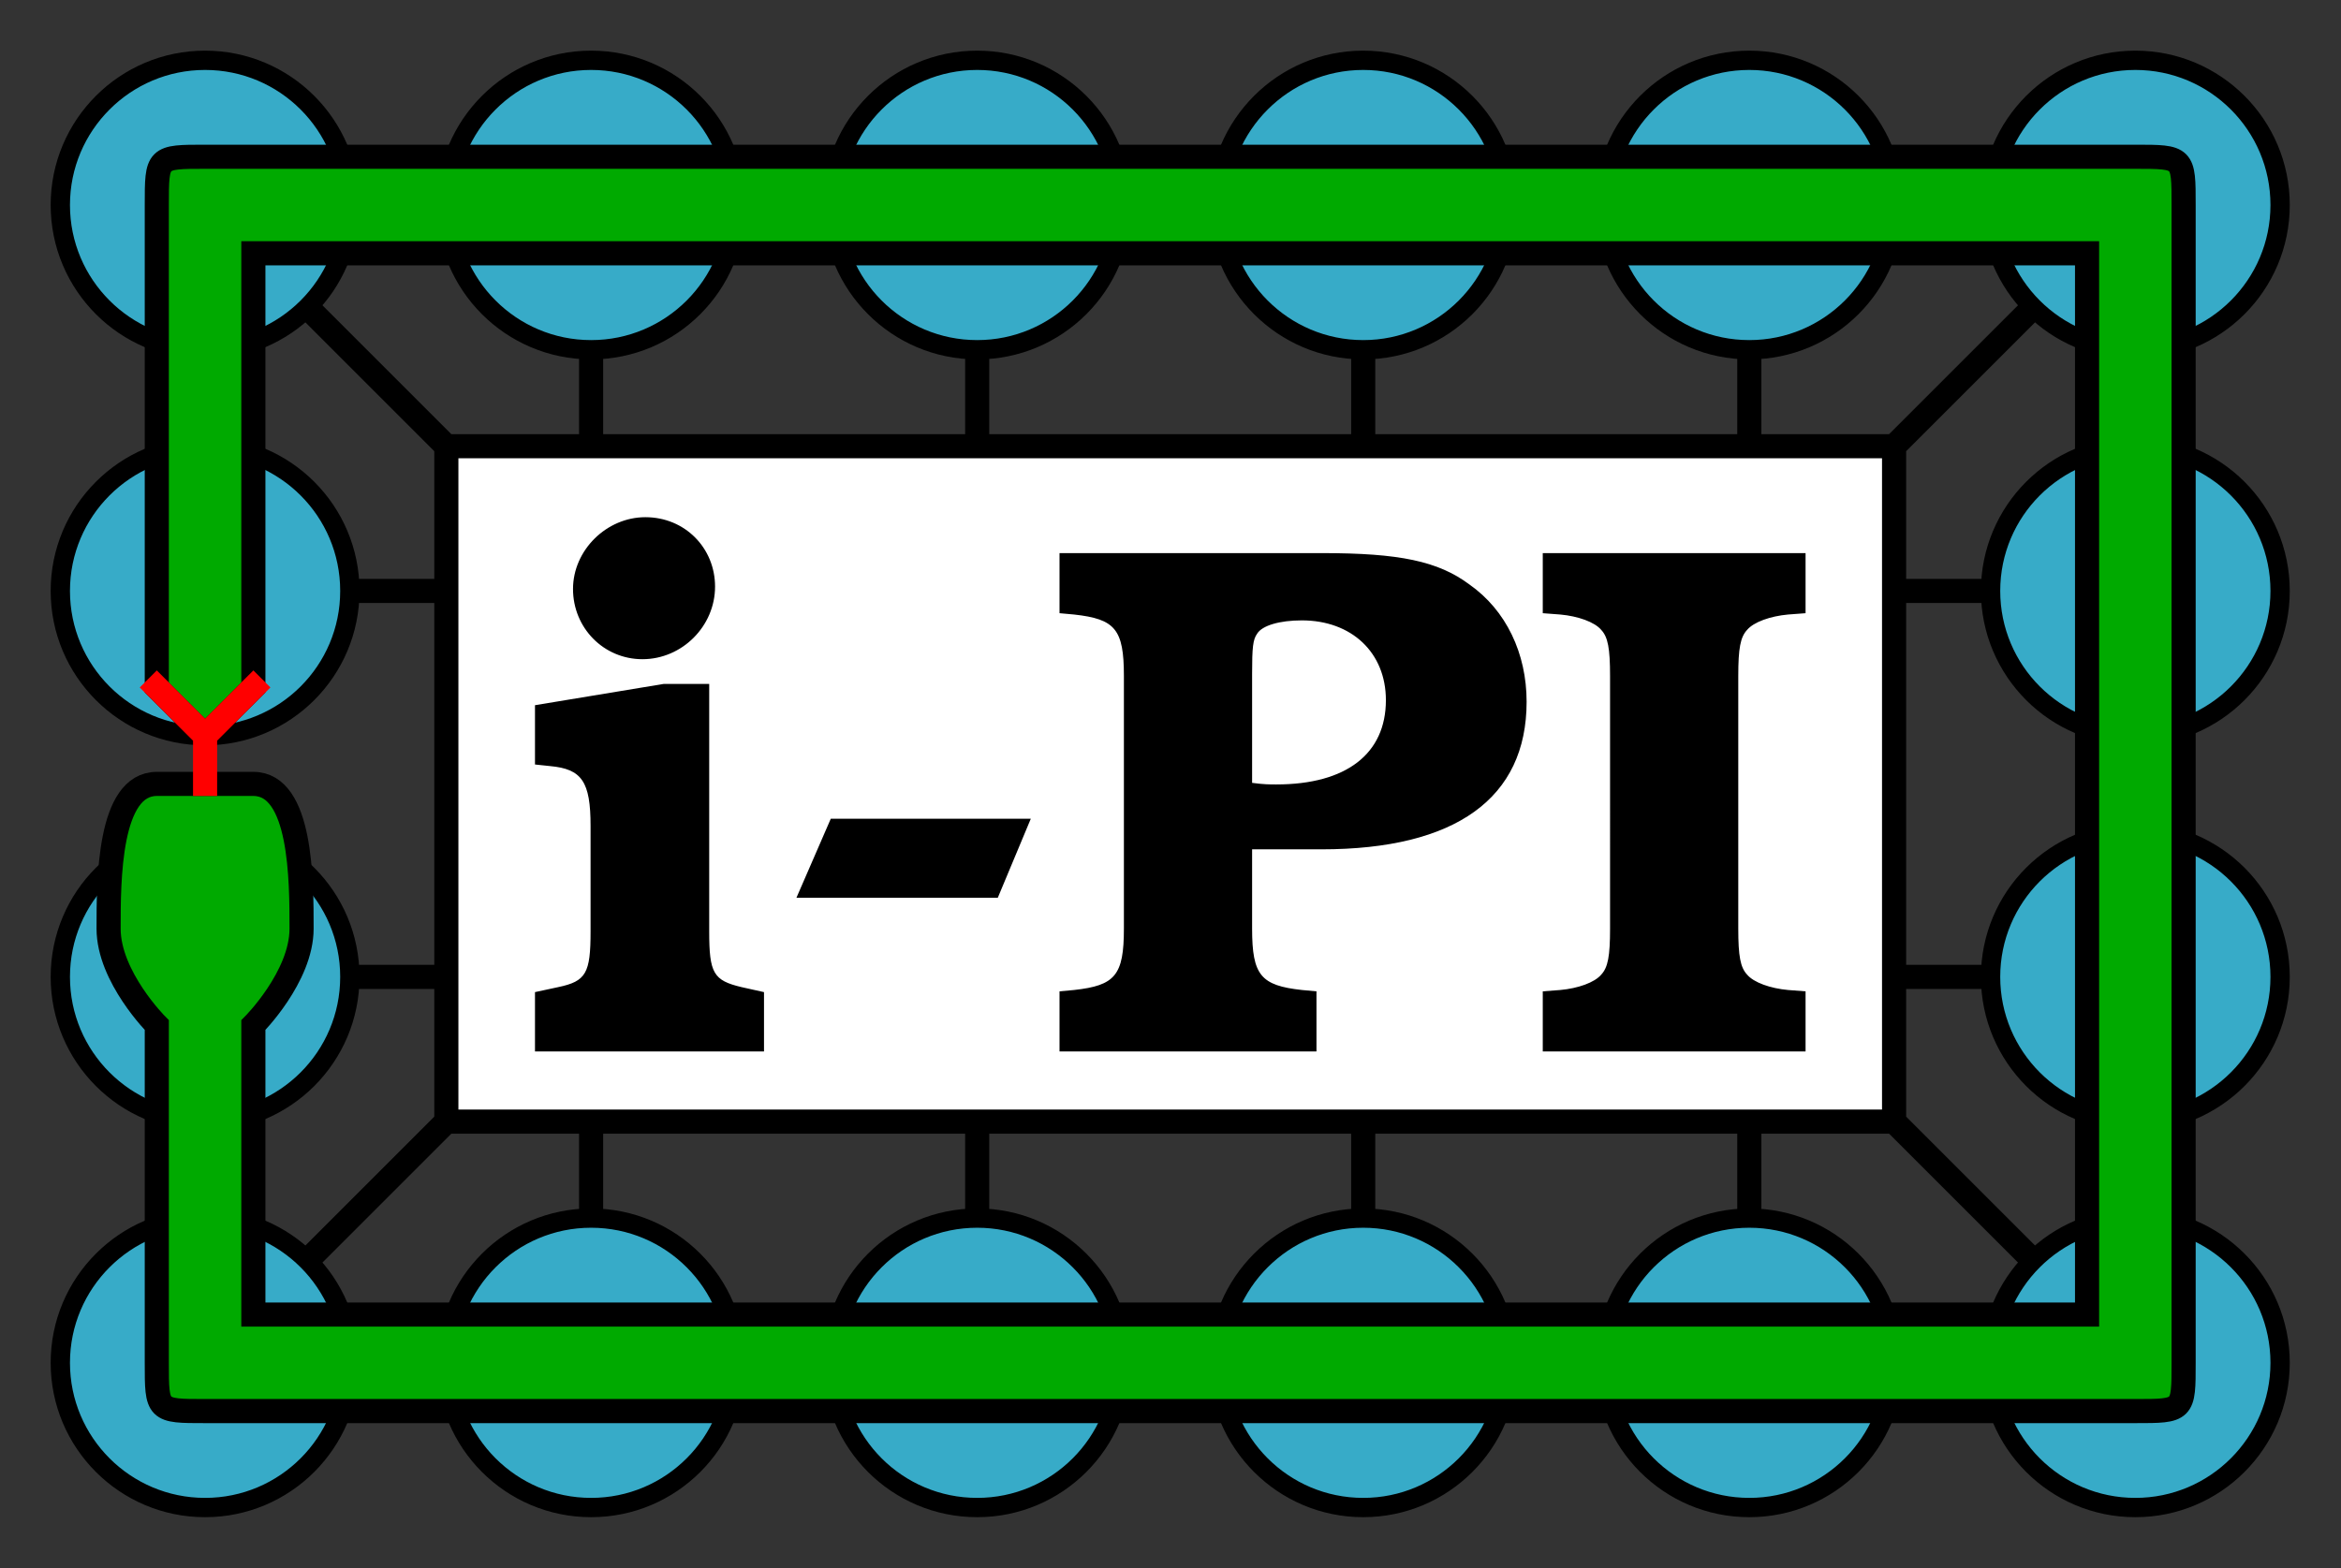 <?xml version="1.0" encoding="UTF-8" standalone="no"?>
<!-- Created with Inkscape (http://www.inkscape.org/) -->

<svg
   version="1.1"
   id="svg1"
   width="183.307"
   height="122.835"
   viewBox="0 0 183.307 122.835"
   sodipodi:docname="ipi-logo.svg"
   inkscape:version="1.3.2 (1:1.3.2+202311252150+091e20ef0f)"
   xmlns:inkscape="http://www.inkscape.org/namespaces/inkscape"
   xmlns:sodipodi="http://sodipodi.sourceforge.net/DTD/sodipodi-0.dtd"
   xmlns="http://www.w3.org/2000/svg"
   xmlns:svg="http://www.w3.org/2000/svg">
  <rect x="0" y="0" width="183.307" height="122.835" fill="#333333" stroke="none"/>
  <defs
     id="defs1" />
  <sodipodi:namedview
     id="namedview1"
     pagecolor="#ffffff"
     bordercolor="#000000"
     borderopacity="0.25"
     inkscape:showpageshadow="2"
     inkscape:pageopacity="0.0"
     inkscape:pagecheckerboard="0"
     inkscape:deskcolor="#d1d1d1"
     inkscape:zoom="9.1213059"
     inkscape:cx="91.653543"
     inkscape:cy="61.449535"
     inkscape:window-width="2560"
     inkscape:window-height="1403"
     inkscape:window-x="0"
     inkscape:window-y="0"
     inkscape:window-maximized="1"
     inkscape:current-layer="g1">
    <inkscape:page
       x="0"
       y="0"
       inkscape:label="1"
       id="page1"
       width="183.307"
       height="122.835"
       margin="0"
       bleed="0" />
  </sodipodi:namedview>
  <g
     id="g1"
     inkscape:groupmode="layer"
     inkscape:label="1">
    <path
       id="path1"
       d="m 26.219,26.219 h 85.043 V 65.906 H 26.219 Z m 76.539,-14.172 v 14.172 m 0,39.687 v 14.172 m 8.504,-14.172 14.172,14.172 M 111.262,34.723 h 14.172 m -14.172,-8.504 14.172,-14.172 m -45.356,0 V 26.219 M 57.402,12.047 v 14.172 m 22.676,39.687 v 14.172 m -22.676,0 V 65.906 m -22.679,0 v 14.172 m -22.676,0 14.172,-14.172 M 12.047,34.723 H 26.219 M 34.723,12.047 V 26.219 M 12.047,12.047 26.219,26.219 M 12.047,57.402 h 14.172 m 85.043,0 h 14.172"
       style="fill:#ffffff;fill-opacity:1;fill-rule:nonzero;stroke:#000000;stroke-width:1.417;stroke-linecap:butt;stroke-linejoin:miter;stroke-miterlimit:4;stroke-dasharray:none;stroke-opacity:1"
       transform="scale(1.333)" />
    <path
       id="path2"
       d="m 41.66,51.962 h -2.672 l -7.562,-1.25 v -3.484 l 0.89,-0.094 c 1.86,-0.172 2.375,-0.906 2.375,-3.516 v -6.203 c 0,-2.453 -0.265,-2.922 -1.89,-3.266 l -1.375,-0.296 v -3.485 h 13.453 v 3.485 l -1.328,0.296 C 41.91,34.54 41.66,34.962 41.66,37.415 Z m -3.75,9.797 c -2.281,0 -4.25,-1.938 -4.25,-4.219 0,-2.281 1.797,-4.125 4.078,-4.125 2.328,0 4.266,1.938 4.266,4.266 0,2.265 -1.766,4.078 -4.094,4.078 z M 60.551,44.04 h -11.75 l -2.016,-4.641 h 11.828 z m 13,-1.797 h 4.078 c 7.875,0 12.047,3 12.047,8.672 0,2.844 -1.203,5.375 -3.36,6.891 -1.843,1.375 -4.125,1.843 -8.64,1.843 H 62.238 v -3.531 l 0.86,-0.078 c 2.406,-0.266 2.922,-0.859 2.922,-3.609 V 37.587 c 0,-2.75 -0.516,-3.344 -2.922,-3.609 l -0.86,-0.079 v -3.531 h 15.094 v 3.531 l -0.859,0.079 c -2.407,0.265 -2.922,0.859 -2.922,3.609 z m 0,10.313 c 0,1.547 0.047,2.015 0.297,2.359 0.297,0.484 1.328,0.781 2.625,0.781 2.922,0 4.937,-1.89 4.937,-4.687 0,-3.141 -2.312,-4.953 -6.437,-4.953 -0.391,0 -0.735,0 -1.422,0.093 z M 94.578,37.587 c 0,-1.625 -0.125,-2.281 -0.516,-2.703 -0.39,-0.469 -1.374,-0.813 -2.406,-0.906 l -1.031,-0.079 v -3.531 h 15.437 v 3.531 l -1.031,0.079 c -1.031,0.093 -2.015,0.437 -2.406,0.906 -0.391,0.422 -0.516,1.078 -0.516,2.703 v 14.844 c 0,1.625 0.125,2.281 0.516,2.703 0.391,0.469 1.375,0.812 2.406,0.906 l 1.031,0.078 v 3.531 H 90.625 v -3.531 l 1.031,-0.078 c 1.032,-0.094 2.016,-0.437 2.406,-0.906 0.391,-0.422 0.516,-1.078 0.516,-2.703 z"
       style="fill:#000000;fill-opacity:1;fill-rule:nonzero;stroke:none"
       transform="matrix(1.333,0,0,-1.333,0,122.835)" />
    <path
       id="path3"
       d="m 20.551,57.402 c 0,4.696 -3.809,8.504 -8.504,8.504 -4.695,0 -8.504,-3.808 -8.504,-8.504 0,-4.699 3.809,-8.504 8.504,-8.504 4.695,0 8.504,3.805 8.504,8.504 z"
       style="fill:#37abc8;fill-opacity:1;fill-rule:nonzero;stroke:#000000;stroke-width:1.134;stroke-linecap:butt;stroke-linejoin:miter;stroke-miterlimit:4;stroke-dasharray:none;stroke-opacity:1"
       transform="scale(1.333)" />
    <path
       id="path4"
       d="m 20.551,12.047 c 0,4.695 -3.809,8.504 -8.504,8.504 -4.695,0 -8.504,-3.809 -8.504,-8.504 0,-4.695 3.809,-8.504 8.504,-8.504 4.695,0 8.504,3.809 8.504,8.504 z"
       style="fill:#37abc8;fill-opacity:1;fill-rule:nonzero;stroke:#000000;stroke-width:1.134;stroke-linecap:butt;stroke-linejoin:miter;stroke-miterlimit:4;stroke-dasharray:none;stroke-opacity:1"
       transform="scale(1.333)" />
    <path
       id="path5"
       d="m 133.938,12.047 c 0,4.695 -3.809,8.504 -8.504,8.504 -4.696,0 -8.504,-3.809 -8.504,-8.504 0,-4.695 3.808,-8.504 8.504,-8.504 4.695,0 8.504,3.809 8.504,8.504 z"
       style="fill:#37abc8;fill-opacity:1;fill-rule:nonzero;stroke:#000000;stroke-width:1.134;stroke-linecap:butt;stroke-linejoin:miter;stroke-miterlimit:4;stroke-dasharray:none;stroke-opacity:1"
       transform="scale(1.333)" />
    <path
       id="path6"
       d="m 133.938,80.078 c 0,4.695 -3.809,8.504 -8.504,8.504 -4.696,0 -8.504,-3.809 -8.504,-8.504 0,-4.695 3.808,-8.504 8.504,-8.504 4.695,0 8.504,3.809 8.504,8.504 z"
       style="fill:#37abc8;fill-opacity:1;fill-rule:nonzero;stroke:#000000;stroke-width:1.134;stroke-linecap:butt;stroke-linejoin:miter;stroke-miterlimit:4;stroke-dasharray:none;stroke-opacity:1"
       transform="scale(1.333)" />
    <path
       id="path7"
       d="m 20.551,80.078 c 0,4.695 -3.809,8.504 -8.504,8.504 -4.695,0 -8.504,-3.809 -8.504,-8.504 0,-4.695 3.809,-8.504 8.504,-8.504 4.695,0 8.504,3.809 8.504,8.504 z"
       style="fill:#37abc8;fill-opacity:1;fill-rule:nonzero;stroke:#000000;stroke-width:1.134;stroke-linecap:butt;stroke-linejoin:miter;stroke-miterlimit:4;stroke-dasharray:none;stroke-opacity:1"
       transform="scale(1.333)" />
    <path
       id="path8"
       d="m 20.551,34.723 c 0,4.699 -3.809,8.504 -8.504,8.504 -4.695,0 -8.504,-3.805 -8.504,-8.504 0,-4.696 3.809,-8.504 8.504,-8.504 4.695,0 8.504,3.808 8.504,8.504 z"
       style="fill:#37abc8;fill-opacity:1;fill-rule:nonzero;stroke:#000000;stroke-width:1.134;stroke-linecap:butt;stroke-linejoin:miter;stroke-miterlimit:4;stroke-dasharray:none;stroke-opacity:1"
       transform="scale(1.333)" />
    <path
       id="path9"
       d="m 43.227,12.047 c 0,4.695 -3.805,8.504 -8.504,8.504 -4.696,0 -8.504,-3.809 -8.504,-8.504 0,-4.695 3.808,-8.504 8.504,-8.504 4.699,0 8.504,3.809 8.504,8.504 z"
       style="fill:#37abc8;fill-opacity:1;fill-rule:nonzero;stroke:#000000;stroke-width:1.134;stroke-linecap:butt;stroke-linejoin:miter;stroke-miterlimit:4;stroke-dasharray:none;stroke-opacity:1"
       transform="scale(1.333)" />
    <path
       id="path10"
       d="m 65.906,12.047 c 0,4.695 -3.808,8.504 -8.504,8.504 -4.699,0 -8.504,-3.809 -8.504,-8.504 0,-4.695 3.805,-8.504 8.504,-8.504 4.696,0 8.504,3.809 8.504,8.504 z"
       style="fill:#37abc8;fill-opacity:1;fill-rule:nonzero;stroke:#000000;stroke-width:1.134;stroke-linecap:butt;stroke-linejoin:miter;stroke-miterlimit:4;stroke-dasharray:none;stroke-opacity:1"
       transform="scale(1.333)" />
    <path
       id="path11"
       d="m 88.582,12.047 c 0,4.695 -3.809,8.504 -8.504,8.504 -4.695,0 -8.504,-3.809 -8.504,-8.504 0,-4.695 3.809,-8.504 8.504,-8.504 4.695,0 8.504,3.809 8.504,8.504 z"
       style="fill:#37abc8;fill-opacity:1;fill-rule:nonzero;stroke:#000000;stroke-width:1.134;stroke-linecap:butt;stroke-linejoin:miter;stroke-miterlimit:4;stroke-dasharray:none;stroke-opacity:1"
       transform="scale(1.333)" />
    <path
       id="path12"
       d="m 43.227,80.078 c 0,4.695 -3.805,8.504 -8.504,8.504 -4.696,0 -8.504,-3.809 -8.504,-8.504 0,-4.695 3.808,-8.504 8.504,-8.504 4.699,0 8.504,3.809 8.504,8.504 z"
       style="fill:#37abc8;fill-opacity:1;fill-rule:nonzero;stroke:#000000;stroke-width:1.134;stroke-linecap:butt;stroke-linejoin:miter;stroke-miterlimit:4;stroke-dasharray:none;stroke-opacity:1"
       transform="scale(1.333)" />
    <path
       id="path13"
       d="m 65.906,80.078 c 0,4.695 -3.808,8.504 -8.504,8.504 -4.699,0 -8.504,-3.809 -8.504,-8.504 0,-4.695 3.805,-8.504 8.504,-8.504 4.696,0 8.504,3.809 8.504,8.504 z"
       style="fill:#37abc8;fill-opacity:1;fill-rule:nonzero;stroke:#000000;stroke-width:1.134;stroke-linecap:butt;stroke-linejoin:miter;stroke-miterlimit:4;stroke-dasharray:none;stroke-opacity:1"
       transform="scale(1.333)" />
    <path
       id="path14"
       d="m 88.582,80.078 c 0,4.695 -3.809,8.504 -8.504,8.504 -4.695,0 -8.504,-3.809 -8.504,-8.504 0,-4.695 3.809,-8.504 8.504,-8.504 4.695,0 8.504,3.809 8.504,8.504 z"
       style="fill:#37abc8;fill-opacity:1;fill-rule:nonzero;stroke:#000000;stroke-width:1.134;stroke-linecap:butt;stroke-linejoin:miter;stroke-miterlimit:4;stroke-dasharray:none;stroke-opacity:1"
       transform="scale(1.333)" />
    <path
       id="path15"
       d="m 133.938,34.723 c 0,4.699 -3.809,8.504 -8.504,8.504 -4.696,0 -8.504,-3.805 -8.504,-8.504 0,-4.696 3.808,-8.504 8.504,-8.504 4.695,0 8.504,3.808 8.504,8.504 z"
       style="fill:#37abc8;fill-opacity:1;fill-rule:nonzero;stroke:#000000;stroke-width:1.134;stroke-linecap:butt;stroke-linejoin:miter;stroke-miterlimit:4;stroke-dasharray:none;stroke-opacity:1"
       transform="scale(1.333)" />
    <path
       id="path16"
       d="m 111.262,12.047 c 0,4.695 -3.809,8.504 -8.504,8.504 -4.699,0 -8.504,-3.809 -8.504,-8.504 0,-4.695 3.805,-8.504 8.504,-8.504 4.695,0 8.504,3.809 8.504,8.504 z"
       style="fill:#37abc8;fill-opacity:1;fill-rule:nonzero;stroke:#000000;stroke-width:1.134;stroke-linecap:butt;stroke-linejoin:miter;stroke-miterlimit:4;stroke-dasharray:none;stroke-opacity:1"
       transform="scale(1.333)" />
    <path
       id="path17"
       d="m 111.262,80.078 c 0,4.695 -3.809,8.504 -8.504,8.504 -4.699,0 -8.504,-3.809 -8.504,-8.504 0,-4.695 3.805,-8.504 8.504,-8.504 4.695,0 8.504,3.809 8.504,8.504 z"
       style="fill:#37abc8;fill-opacity:1;fill-rule:nonzero;stroke:#000000;stroke-width:1.134;stroke-linecap:butt;stroke-linejoin:miter;stroke-miterlimit:4;stroke-dasharray:none;stroke-opacity:1"
       transform="scale(1.333)" />
    <path
       id="path18"
       d="m 133.938,57.402 c 0,4.696 -3.809,8.504 -8.504,8.504 -4.696,0 -8.504,-3.808 -8.504,-8.504 0,-4.699 3.808,-8.504 8.504,-8.504 4.695,0 8.504,3.805 8.504,8.504 z"
       style="fill:#37abc8;fill-opacity:1;fill-rule:nonzero;stroke:#000000;stroke-width:1.134;stroke-linecap:butt;stroke-linejoin:miter;stroke-miterlimit:4;stroke-dasharray:none;stroke-opacity:1"
       transform="scale(1.333)" />
    <path
       id="path19"
       d="M 122.598,14.883 V 77.242 H 14.883 V 60.234 c 0,0 2.832,-2.832 2.832,-5.668 0,-2.836 0,-8.504 -2.832,-8.504 H 9.211 c -2.832,0 -2.832,5.668 -2.832,8.504 0,2.836 2.832,5.668 2.832,5.668 v 19.844 c 0,2.836 0,2.836 2.836,2.836 h 113.387 c 2.836,0 2.836,0 2.836,-2.836 V 12.047 c 0,-2.836 0,-2.836 -2.836,-2.836 H 12.047 c -2.836,0 -2.836,0 -2.836,2.836 v 28.348 l 2.836,2.832 2.836,-2.832 V 14.883 Z"
       style="fill:#00aa00;fill-opacity:1;fill-rule:nonzero;stroke:#000000;stroke-width:1.417;stroke-linecap:butt;stroke-linejoin:miter;stroke-miterlimit:4;stroke-dasharray:none;stroke-opacity:1"
       transform="scale(1.333)" />
    <path
       id="path20"
       d="m 9.211,40.395 2.836,2.832 2.836,-2.832 m -2.836,5.667 v -2.835"
       style="fill:none;stroke:#ff0000;stroke-width:1.417;stroke-linecap:square;stroke-linejoin:miter;stroke-miterlimit:4;stroke-dasharray:none;stroke-opacity:1"
       transform="scale(1.333)" />
  </g>
</svg>
